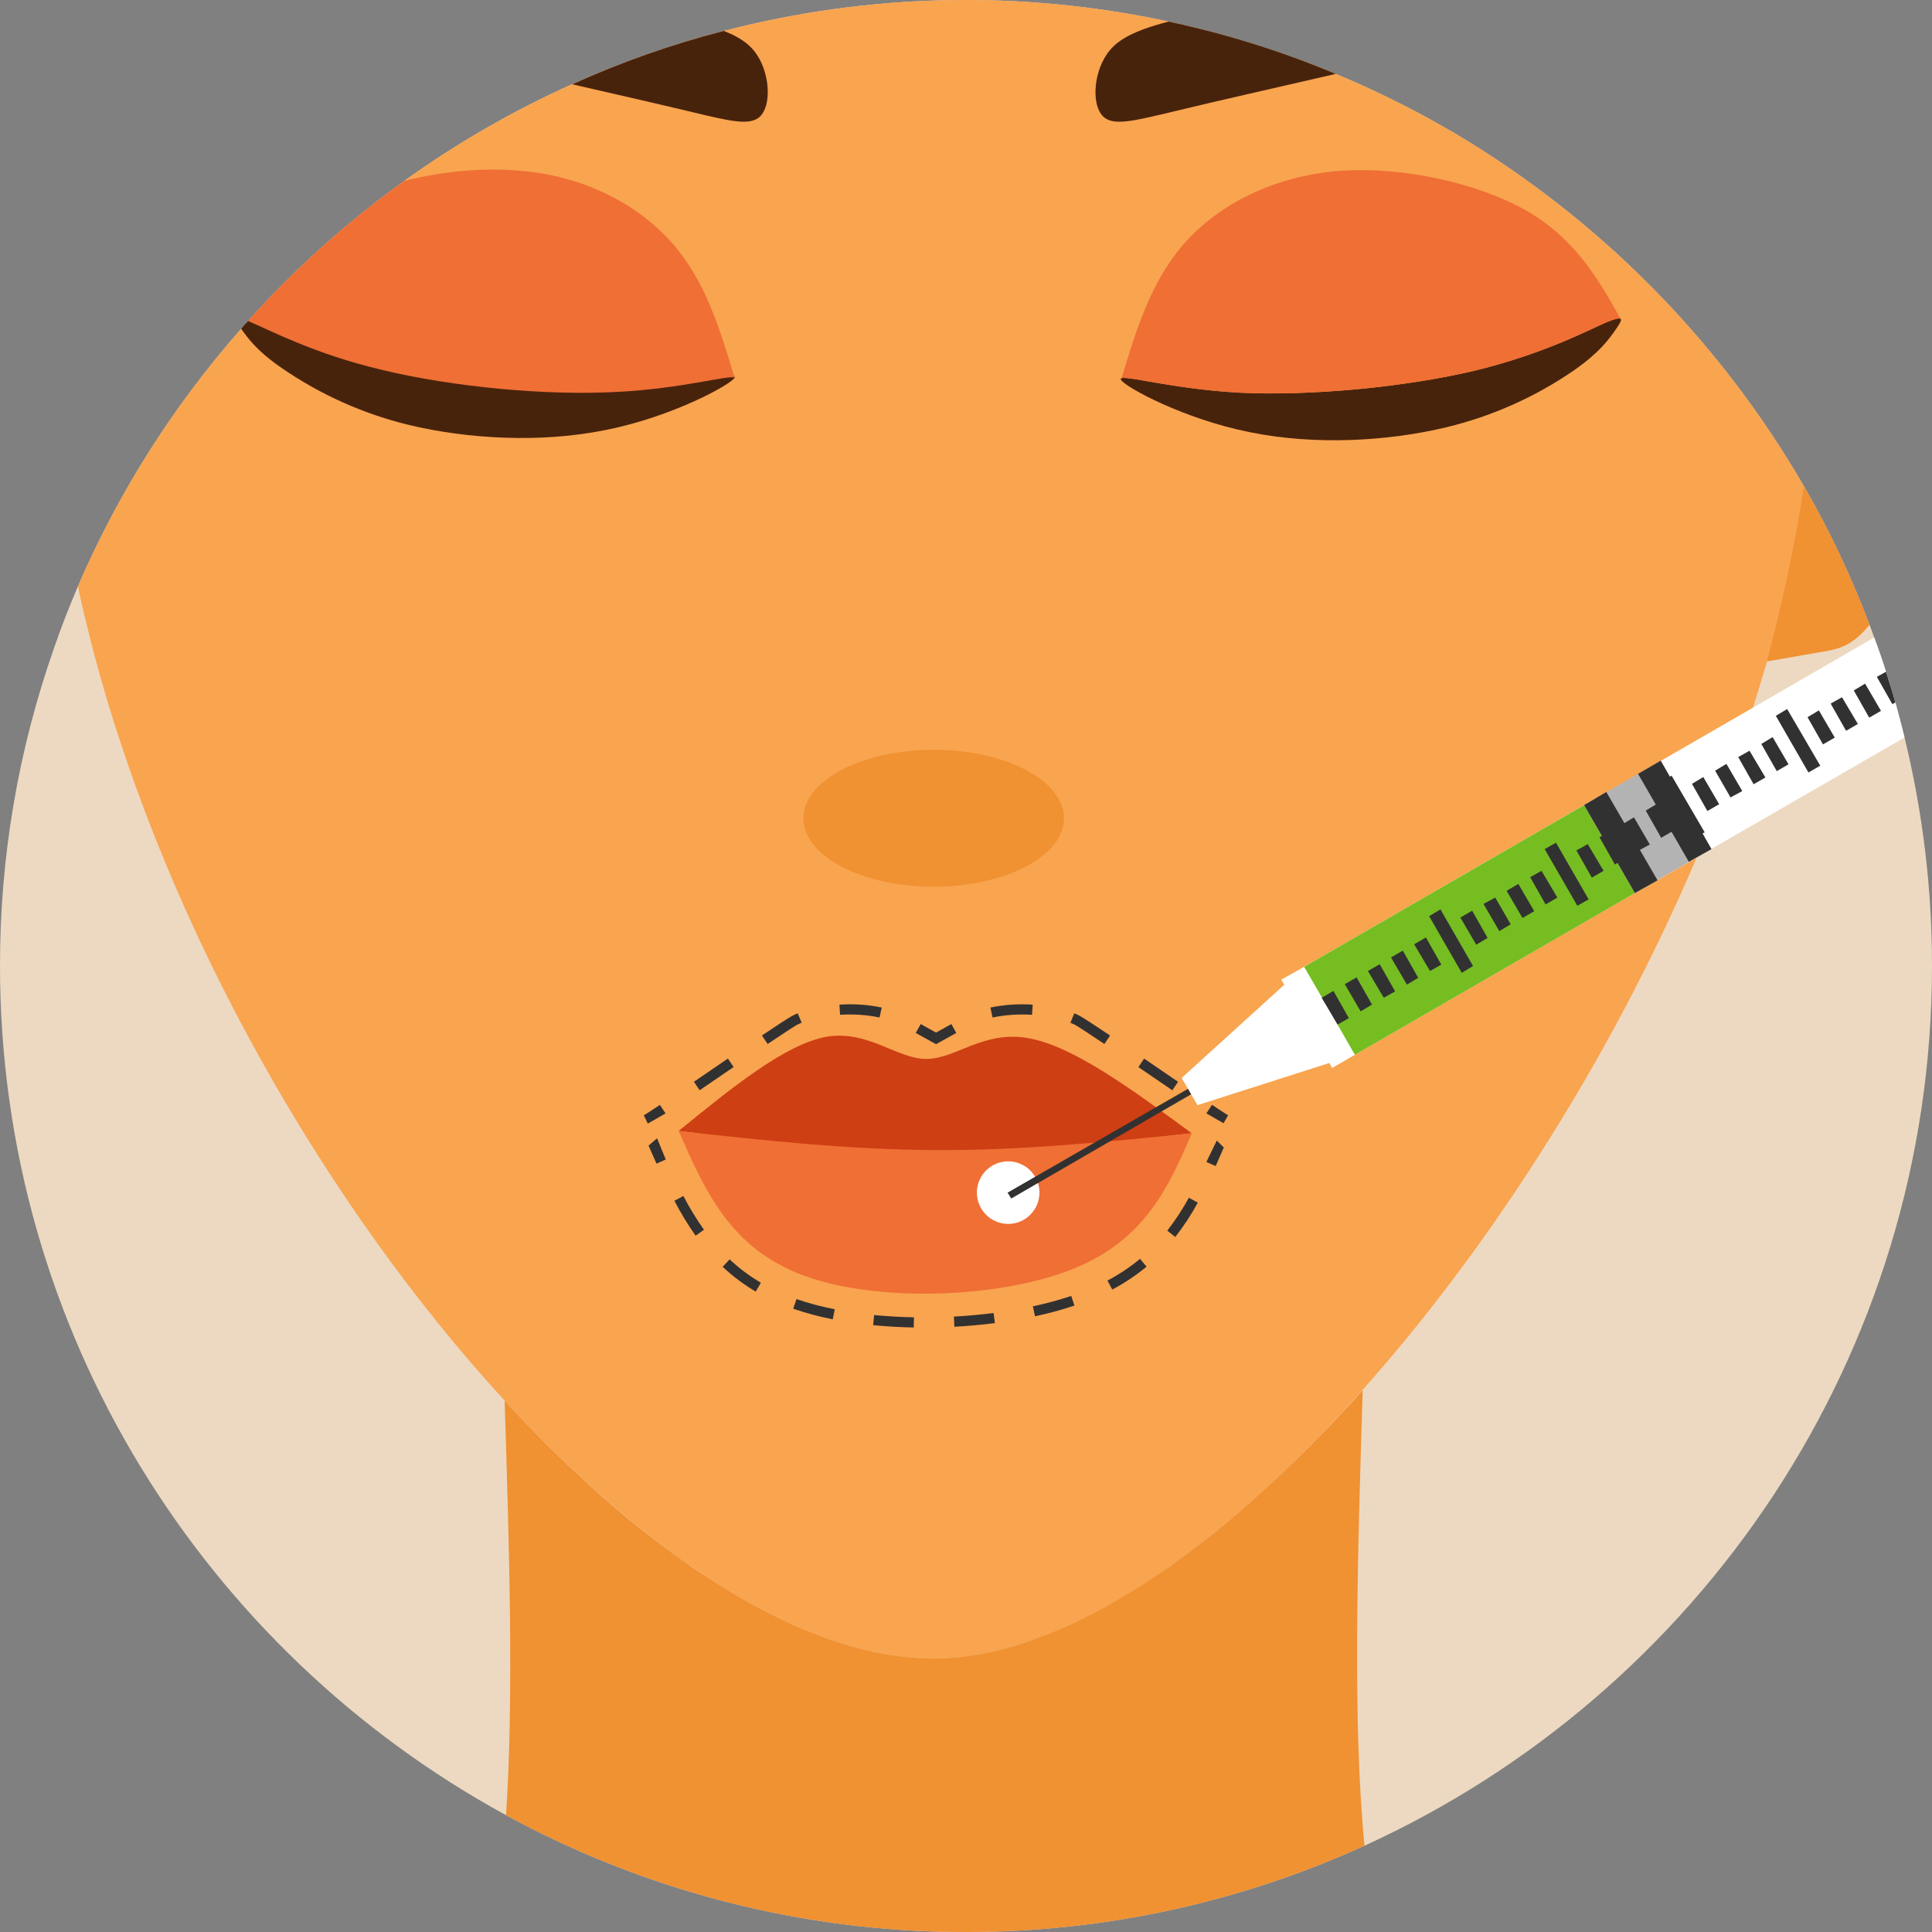 <svg width="139" height="139" viewBox="0 0 139 139" fill="none" xmlns="http://www.w3.org/2000/svg">
<rect x="0" y="0" width="139" height="139" fill="#808080" stroke="none"/>
<g clip-path="url(#clip0)">
<path fill-rule="evenodd" clip-rule="evenodd" d="M139 69.493C139 97.568 122.218 121.836 98.169 132.791C89.165 136.891 79.386 139.009 69.493 139C68.292 139 67.107 138.971 65.919 138.913C55.583 138.387 45.497 135.544 36.408 130.594C14.762 118.791 4.96523e-05 95.811 4.96523e-05 69.493C-0.009 61.713 1.303 53.987 3.881 46.647C4.394 45.137 4.979 43.658 5.595 42.208C5.595 42.194 5.609 42.194 5.609 42.179C8.523 35.422 12.487 29.169 17.355 23.652C17.508 23.462 17.678 23.271 17.854 23.096C17.869 23.068 17.889 23.044 17.912 23.022C21.26 19.302 24.999 15.953 29.065 13.034L29.08 13.019C32.861 10.302 36.904 7.971 41.151 6.063H41.166C44.68 4.472 48.326 3.188 52.062 2.226C52.077 2.211 52.077 2.226 52.077 2.226C62.545 -0.494 73.506 -0.725 84.08 1.552C90.677 2.977 97.032 5.355 102.943 8.611C103.47 8.905 103.984 9.198 104.496 9.49C114.978 15.675 123.689 24.457 129.788 34.989C129.821 35.035 129.851 35.084 129.877 35.134C131.677 38.278 133.224 41.559 134.505 44.948C134.621 45.253 134.739 45.559 134.841 45.864C135.147 46.669 135.428 47.49 135.691 48.324C135.924 49.056 136.16 49.789 136.364 50.535C136.598 51.371 136.823 52.205 137.023 53.055C138.338 58.435 139.002 63.954 139 69.493Z" fill="#EDD9C1"/>
<path fill-rule="evenodd" clip-rule="evenodd" d="M129.871 35.142C129.245 39.349 128.33 43.509 127.131 47.591C126.809 48.689 126.473 49.803 126.121 50.916C125.623 52.453 125.096 53.971 124.525 55.514C124.393 55.895 124.247 56.291 124.085 56.671C123.953 57.052 123.807 57.447 123.646 57.828C123.646 57.858 123.631 57.872 123.631 57.901C123.325 58.693 123.003 59.483 122.665 60.274C122.474 60.743 122.283 61.212 122.079 61.68V61.695L122.065 61.709C115.752 76.529 106.598 90.722 96.83 101.325C96.39 101.795 95.951 102.263 95.512 102.731C95.087 103.189 94.648 103.64 94.195 104.079C93.741 104.517 93.314 104.972 92.861 105.397C92.407 105.822 91.982 106.247 91.528 106.656C91.075 107.066 90.65 107.477 90.21 107.878C90.185 107.911 90.155 107.94 90.123 107.966C89.8 108.259 89.463 108.537 89.142 108.815C88.906 109.02 88.673 109.226 88.439 109.416C88.133 109.665 87.838 109.914 87.522 110.147C87.084 110.514 86.644 110.865 86.19 111.203C85.736 111.541 85.296 111.891 84.858 112.198C84.419 112.505 83.979 112.829 83.539 113.136C82.207 114.043 80.889 114.863 79.585 115.596C79.263 115.772 78.955 115.934 78.647 116.094C78.618 116.109 78.604 116.123 78.575 116.138C77.725 116.578 76.876 116.972 76.04 117.324C75.207 117.678 74.356 117.99 73.492 118.259C73.198 118.363 72.905 118.45 72.613 118.523C72.397 118.595 72.176 118.654 71.953 118.699C71.588 118.788 71.236 118.875 70.87 118.948C70.358 119.05 69.86 119.124 69.362 119.182C69.056 119.226 68.761 119.255 68.468 119.27C68.367 119.282 68.264 119.286 68.162 119.284C67.825 119.315 67.489 119.328 67.151 119.328C66.77 119.328 66.375 119.315 65.979 119.284C65.705 119.274 65.431 119.25 65.16 119.211C64.954 119.197 64.749 119.168 64.549 119.139C64.514 119.141 64.479 119.136 64.447 119.124C64.11 119.079 63.788 119.035 63.45 118.971C63.085 118.911 62.718 118.818 62.352 118.736C61.004 118.409 59.682 117.983 58.398 117.461C58.12 117.359 57.841 117.241 57.548 117.125C55.666 116.299 53.845 115.338 52.101 114.25C51.663 113.985 51.209 113.707 50.769 113.4C50.329 113.093 49.89 112.815 49.45 112.506C47.679 111.263 45.892 109.871 44.119 108.348C43.661 107.967 43.227 107.571 42.787 107.176C42.347 106.78 41.893 106.37 41.455 105.953C41.044 105.587 40.65 105.206 40.233 104.81C38.915 103.536 37.611 102.175 36.307 100.768C23.626 86.972 12.128 67.154 6.798 47.151C6.622 46.492 6.46 45.848 6.299 45.189C6.123 44.501 5.961 43.814 5.814 43.131C5.742 42.825 5.668 42.502 5.609 42.179C8.523 35.422 12.487 29.169 17.355 23.652C17.508 23.462 17.678 23.271 17.853 23.096C17.869 23.068 17.889 23.044 17.912 23.022C21.26 19.302 24.999 15.953 29.065 13.034L29.08 13.019C32.861 10.302 36.904 7.971 41.151 6.063H41.166C44.68 4.472 48.326 3.188 52.061 2.226C52.077 2.211 52.077 2.226 52.077 2.226C62.545 -0.494 73.506 -0.725 84.08 1.552C90.677 2.977 97.032 5.355 102.943 8.611C103.47 8.905 103.984 9.198 104.496 9.49C114.978 15.675 123.689 24.457 129.788 34.989C129.819 35.038 129.847 35.089 129.871 35.142Z" fill="#F9A44F"/>
<path fill-rule="evenodd" clip-rule="evenodd" d="M52.865 27.168C52.544 27.695 48.37 29.979 43.609 30.931C38.873 31.898 33.592 31.576 29.389 30.566C26.135 29.773 23.052 28.393 20.293 26.494C18.46 25.235 17.833 24.326 17.351 23.652C17.503 23.462 17.673 23.271 17.849 23.096C17.864 23.069 17.884 23.044 17.907 23.023C19.357 23.634 22.535 25.337 27.499 26.523C32.493 27.695 39.245 28.356 44.429 28.09C48.999 27.826 52.338 26.868 52.822 27.05H52.836C52.839 27.09 52.849 27.13 52.865 27.168Z" fill="#48230C"/>
<path fill-rule="evenodd" clip-rule="evenodd" d="M54.731 8.333C54.013 9.109 52.519 8.713 49.516 7.997C47.321 7.47 44.361 6.796 41.169 6.063C44.684 4.472 48.329 3.188 52.065 2.226C52.08 2.211 52.08 2.211 52.08 2.226C53.501 2.782 54.189 3.412 54.642 4.247C55.389 5.624 55.449 7.542 54.731 8.333Z" fill="#48230C"/>
<path fill-rule="evenodd" clip-rule="evenodd" d="M134.505 44.948C133.244 46.514 132.234 46.689 131.267 46.865L127.142 47.583H127.121C128.237 43.436 129.127 39.232 129.788 34.989C129.821 35.035 129.851 35.084 129.877 35.134C131.677 38.278 133.224 41.559 134.505 44.948Z" fill="#F09132"/>
<path fill-rule="evenodd" clip-rule="evenodd" d="M96.104 5.317C91.725 6.327 87.42 7.294 84.534 7.997C81.531 8.714 80.037 9.109 79.32 8.333C78.604 7.557 78.66 5.624 79.423 4.248C80.052 3.076 81.151 2.313 84.08 1.552C88.196 2.432 92.222 3.692 96.104 5.317Z" fill="#48230C"/>
<path fill-rule="evenodd" clip-rule="evenodd" d="M80.656 27.339C80.983 27.858 85.156 30.141 89.886 31.087C94.645 32.064 99.929 31.739 104.096 30.731C107.363 29.941 110.458 28.559 113.228 26.654C115.086 25.349 115.704 24.466 116.193 23.782C116.684 23.065 117.043 22.578 115.608 23.171C114.206 23.782 111.009 25.485 106.021 26.685C101.031 27.857 94.248 28.509 89.096 28.248C83.912 27.956 80.358 26.779 80.65 27.331L80.656 27.339Z" fill="#48230C"/>
<path fill-rule="evenodd" clip-rule="evenodd" d="M67.157 63.794C72.342 63.794 76.549 61.577 76.549 58.871C76.549 56.165 72.342 53.945 67.157 53.945C62.005 53.945 57.798 56.164 57.798 58.871C57.798 61.579 62.005 63.794 67.157 63.794Z" fill="#F09132"/>
<path fill-rule="evenodd" clip-rule="evenodd" d="M48.831 81.369C54.928 82.054 61.044 83.524 67.166 83.556C73.33 83.556 79.542 82.181 85.736 81.531C81.432 78.369 77.128 75.207 73.932 74.685C70.735 74.13 68.714 76.213 66.628 76.185C64.541 76.185 62.454 74.1 59.487 74.586C56.518 75.108 52.671 78.239 48.824 81.369H48.831Z" fill="#CE3F14"/>
<path fill-rule="evenodd" clip-rule="evenodd" d="M48.831 81.369C54.961 82.054 61.055 82.706 67.221 82.745C73.388 82.783 79.58 82.158 85.744 81.537C84.082 85.388 82.382 89.234 77.136 91.316C71.918 93.405 63.114 93.728 57.831 91.774C52.517 89.816 50.69 85.609 48.831 81.371V81.369Z" fill="#EF6F35"/>
<path fill-rule="evenodd" clip-rule="evenodd" d="M116.592 22.935C114.994 20.098 113.396 17.261 109.908 15.206C106.386 13.184 100.941 11.945 96.277 12.303C91.613 12.697 87.734 14.685 85.257 17.458C82.812 20.196 81.767 23.687 80.691 27.209C81.15 27.042 84.511 27.988 89.104 28.249C94.256 28.511 101.038 27.858 106.028 26.686C111.017 25.479 114.213 23.783 115.616 23.172C116.201 22.943 116.496 22.879 116.594 22.943L116.592 22.935Z" fill="#EF6F35"/>
<path fill-rule="evenodd" clip-rule="evenodd" d="M52.865 27.167C52.383 26.976 49.058 27.959 44.462 28.193C39.278 28.486 32.526 27.826 27.533 26.625C22.553 25.455 19.345 23.711 17.907 23.125C17.892 23.111 17.863 23.111 17.849 23.096C17.865 23.068 17.884 23.044 17.907 23.022C21.255 19.302 24.995 15.953 29.061 13.034L29.076 13.019C31.741 12.347 34.641 12.053 37.278 12.274C41.935 12.625 45.816 14.645 48.305 17.429C50.722 20.138 51.762 23.58 52.816 27.054H52.83C52.836 27.094 52.848 27.132 52.865 27.167Z" fill="#EF6F35"/>
<path fill-rule="evenodd" clip-rule="evenodd" d="M98.169 132.791C89.166 136.891 79.386 139.009 69.493 139C68.293 139 67.107 138.971 65.92 138.913C55.583 138.387 45.498 135.544 36.408 130.594C36.966 122.144 36.644 111.452 36.306 100.775C37.609 102.182 38.914 103.544 40.231 104.818C40.642 105.214 41.036 105.594 41.454 105.961C43.95 108.341 46.623 110.529 49.449 112.506C49.889 112.829 50.329 113.118 50.768 113.4C51.208 113.706 51.661 113.985 52.1 114.25C53.845 115.337 55.666 116.296 57.548 117.121C57.842 117.237 58.12 117.354 58.398 117.457C59.683 117.979 61.004 118.405 62.352 118.731C62.719 118.82 63.086 118.907 63.451 118.966C63.788 119.038 64.111 119.082 64.447 119.119C64.48 119.132 64.514 119.137 64.549 119.134C64.754 119.163 64.959 119.192 65.16 119.206C65.432 119.245 65.705 119.27 65.979 119.28C66.375 119.31 66.771 119.324 67.151 119.324C67.591 119.327 68.031 119.307 68.47 119.266C68.763 119.25 69.055 119.221 69.364 119.177C69.862 119.119 70.36 119.046 70.872 118.943C71.238 118.87 71.59 118.791 71.955 118.694C72.178 118.649 72.399 118.591 72.615 118.519C72.907 118.445 73.2 118.366 73.493 118.254C75.276 117.677 77.006 116.947 78.662 116.072C78.968 115.92 79.273 115.75 79.6 115.574C80.903 114.843 82.221 114.023 83.555 113.114C83.995 112.821 84.433 112.514 84.873 112.176C85.312 111.871 85.752 111.533 86.206 111.182C87.509 110.199 88.827 109.102 90.131 107.944C90.163 107.919 90.193 107.89 90.218 107.857C92.969 105.394 95.581 102.778 98.039 100.022C97.671 111.979 97.306 123.946 98.169 132.791Z" fill="#F09132"/>
<path fill-rule="evenodd" clip-rule="evenodd" d="M72.493 88.055C72.939 88.064 73.379 87.939 73.754 87.696C74.13 87.454 74.424 87.105 74.601 86.695C74.778 86.284 74.828 85.83 74.746 85.391C74.664 84.952 74.453 84.547 74.139 84.228C73.826 83.909 73.425 83.691 72.987 83.601C72.55 83.511 72.095 83.553 71.681 83.722C71.268 83.892 70.914 84.18 70.665 84.552C70.416 84.923 70.283 85.359 70.283 85.806C70.284 86.397 70.517 86.964 70.932 87.384C71.347 87.805 71.91 88.046 72.5 88.055H72.493Z" fill="white"/>
<path fill-rule="evenodd" clip-rule="evenodd" d="M137.023 53.061L123.139 61.072V61.087L122.612 61.38L122.085 61.686L122.071 61.7L120.621 62.535L119.246 63.325L118.147 63.956L117.62 64.248L97.467 75.892L95.108 71.811L95.093 71.782L93.812 69.567L113.965 57.923L115.562 57.006H115.576L117.868 55.687L119.481 54.745L126.13 50.908L134.839 45.866C135.145 46.671 135.426 47.492 135.689 48.326C135.923 49.058 136.158 49.791 136.363 50.537C136.593 51.377 136.818 52.211 137.023 53.061Z" fill="white"/>
<path fill-rule="evenodd" clip-rule="evenodd" d="M97.471 75.892L117.623 64.252L113.97 57.924L93.817 69.566L97.471 75.892Z" fill="#75BD21"/>
<path fill-rule="evenodd" clip-rule="evenodd" d="M117.623 64.253L123.135 61.088L119.481 54.729L113.97 57.924L117.623 64.253Z" fill="#B3B3B3"/>
<path fill-rule="evenodd" clip-rule="evenodd" d="M121.504 62.001L123.134 61.088L119.481 54.729L117.851 55.675L121.504 62.001Z" fill="#323132"/>
<path fill-rule="evenodd" clip-rule="evenodd" d="M97.471 75.892L86.155 79.511L85.015 77.554L93.813 69.566C95.05 71.653 96.257 73.773 97.464 75.892H97.471Z" fill="white"/>
<path fill-rule="evenodd" clip-rule="evenodd" d="M117.623 64.253L119.254 63.337L115.568 56.98L113.97 57.924L117.623 64.253Z" fill="#323132"/>
<path fill-rule="evenodd" clip-rule="evenodd" d="M95.84 76.838L97.471 75.892L93.817 69.566L92.187 70.479L95.84 76.838Z" fill="white"/>
<path fill-rule="evenodd" clip-rule="evenodd" d="M136.365 50.541L136.145 50.659L135.032 48.697L135.691 48.33C135.925 49.062 136.16 49.796 136.365 50.541Z" fill="#323132"/>
<path fill-rule="evenodd" clip-rule="evenodd" d="M133.666 52.089L132.818 52.578L131.709 50.621L132.525 50.164L133.666 52.089Z" fill="#323132"/>
<path fill-rule="evenodd" clip-rule="evenodd" d="M135.329 51.143L134.482 51.632L133.372 49.675L134.187 49.186L135.329 51.143Z" fill="#323132"/>
<path fill-rule="evenodd" clip-rule="evenodd" d="M132.003 53.067L131.156 53.556L130.045 51.599L130.861 51.11L132.003 53.067Z" fill="#323132"/>
<path fill-rule="evenodd" clip-rule="evenodd" d="M130.96 55.088L130.111 55.577L127.764 51.501L128.58 51.013L130.96 55.088Z" fill="#323132"/>
<path fill-rule="evenodd" clip-rule="evenodd" d="M128.676 54.99L127.829 55.479L126.72 53.524L127.535 53.033L128.676 54.99Z" fill="#323132"/>
<path fill-rule="evenodd" clip-rule="evenodd" d="M127.014 55.936L126.166 56.425L125.058 54.469L125.872 54.013L127.014 55.936Z" fill="#323132"/>
<path fill-rule="evenodd" clip-rule="evenodd" d="M125.35 56.916L124.504 57.371L123.396 55.447L124.21 54.959L125.35 56.916Z" fill="#323132"/>
<path fill-rule="evenodd" clip-rule="evenodd" d="M123.687 57.861L122.839 58.349L121.731 56.393L122.546 55.904L123.687 57.861Z" fill="#323132"/>
<path fill-rule="evenodd" clip-rule="evenodd" d="M122.644 59.881L121.796 60.37L119.448 56.294L120.264 55.805L122.644 59.881Z" fill="#323132"/>
<path fill-rule="evenodd" clip-rule="evenodd" d="M120.361 59.785L119.513 60.274L118.405 58.317L119.22 57.828L120.361 59.785Z" fill="#323132"/>
<path fill-rule="evenodd" clip-rule="evenodd" d="M118.697 60.761L117.851 61.218L116.743 59.296L117.558 58.805L118.697 60.761Z" fill="#323132"/>
<path fill-rule="evenodd" clip-rule="evenodd" d="M117.035 61.707L116.187 62.196L115.079 60.24L115.893 59.752L117.035 61.707Z" fill="#323132"/>
<path fill-rule="evenodd" clip-rule="evenodd" d="M115.373 62.653L114.525 63.142L113.417 61.186L114.231 60.731L115.373 62.653Z" fill="#323132"/>
<path fill-rule="evenodd" clip-rule="evenodd" d="M114.297 64.708L113.483 65.165L111.134 61.088L111.949 60.631L114.297 64.708Z" fill="#323132"/>
<path fill-rule="evenodd" clip-rule="evenodd" d="M112.047 64.576L111.199 65.067L110.091 63.11L110.907 62.653L112.047 64.576Z" fill="#323132"/>
<path fill-rule="evenodd" clip-rule="evenodd" d="M110.384 65.556L109.536 66.045L108.395 64.088L109.241 63.599L110.384 65.556Z" fill="#323132"/>
<path fill-rule="evenodd" clip-rule="evenodd" d="M108.688 66.502L107.872 66.991L106.731 65.034L107.579 64.577L108.688 66.502Z" fill="#323132"/>
<path fill-rule="evenodd" clip-rule="evenodd" d="M107.026 67.479L106.21 67.968L105.068 66.013L105.916 65.522L107.026 67.479Z" fill="#323132"/>
<path fill-rule="evenodd" clip-rule="evenodd" d="M105.981 69.501L105.167 69.99L102.82 65.915L103.634 65.426L105.981 69.501Z" fill="#323132"/>
<path fill-rule="evenodd" clip-rule="evenodd" d="M103.699 69.403L102.884 69.86L101.742 67.936L102.59 67.448L103.699 69.403Z" fill="#323132"/>
<path fill-rule="evenodd" clip-rule="evenodd" d="M102.036 70.349L101.22 70.839L100.079 68.882L100.928 68.393L102.036 70.349Z" fill="#323132"/>
<path fill-rule="evenodd" clip-rule="evenodd" d="M100.373 71.328L99.557 71.784L98.416 69.86L99.263 69.371L100.373 71.328Z" fill="#323132"/>
<path fill-rule="evenodd" clip-rule="evenodd" d="M98.71 72.274L97.894 72.763L96.752 70.806L97.602 70.317L98.71 72.274Z" fill="#323132"/>
<path fill-rule="evenodd" clip-rule="evenodd" d="M97.047 73.252L96.233 73.709L95.09 71.783L95.938 71.294L97.047 73.252Z" fill="#323132"/>
<path fill-rule="evenodd" clip-rule="evenodd" d="M85.699 78.729L72.754 86.23L72.492 85.806L85.47 78.338L85.699 78.729Z" fill="#323132"/>
<path d="M86.793 80.1L87.2 79.489C88.117 80.1 88.317 80.219 88.358 80.239L88.031 80.812C88.031 80.812 86.926 80.189 86.793 80.1Z" fill="#323132"/>
<path d="M46.32 80.239C46.364 80.219 46.563 80.106 47.476 79.493L47.883 80.104C47.752 80.191 46.605 80.836 46.605 80.836L46.32 80.239Z" fill="#323132"/>
<path d="M50.337 78.439L49.926 77.828L52.37 76.158L52.781 76.769L50.337 78.439ZM55.226 75.11L54.817 74.499C56.031 73.683 56.723 73.235 56.992 73.091C57.111 73.027 57.246 72.966 57.391 72.903L57.677 73.579C57.554 73.629 57.44 73.683 57.336 73.731C57.095 73.872 56.406 74.32 55.229 75.11H55.226ZM63.281 73.204C62.347 73.012 61.392 72.947 60.441 73.01L60.395 72.281C61.414 72.21 62.438 72.279 63.438 72.489L63.281 73.204Z" fill="#323132"/>
<path d="M67.343 75.126L65.886 74.318L66.242 73.677L67.343 74.289L68.448 73.677L68.802 74.318L67.343 75.126Z" fill="#323132"/>
<path d="M84.347 78.442L81.903 76.774L82.314 76.162L84.758 77.831L84.347 78.442ZM79.458 75.111C78.302 74.334 77.591 73.874 77.348 73.736C77.25 73.686 77.137 73.634 77.012 73.583L77.29 72.906C77.443 72.966 77.573 73.029 77.693 73.091C77.965 73.244 78.674 73.703 79.868 74.502L79.458 75.111ZM71.409 73.204L71.256 72.489C72.256 72.282 73.28 72.213 74.298 72.283L74.252 73.012C73.3 72.949 72.344 73.014 71.409 73.204Z" fill="#323132"/>
<path d="M47.232 83.719L46.659 82.422L47.274 81.897L47.901 83.423L47.232 83.719Z" fill="#323132"/>
<path d="M87.464 83.895L86.795 83.599C86.908 83.345 87.545 82.06 87.545 82.06L88.049 82.557C87.854 83.003 87.661 83.45 87.464 83.895Z" fill="#323132"/>
<path d="M65.74 95.507C64.738 95.489 63.754 95.432 62.819 95.341L62.889 94.612C63.806 94.702 64.77 94.757 65.754 94.775L65.74 95.507ZM68.666 95.455L68.627 94.724C69.589 94.673 70.552 94.586 71.485 94.465L71.58 95.192C70.627 95.315 69.646 95.402 68.666 95.455ZM59.913 94.921C58.948 94.731 57.998 94.476 57.068 94.157L57.308 93.465C58.207 93.772 59.126 94.016 60.058 94.196L59.913 94.921ZM74.465 94.702L74.312 93.987C75.245 93.788 76.166 93.538 77.071 93.238L77.302 93.933C76.371 94.242 75.424 94.499 74.465 94.702ZM54.371 92.924C53.515 92.419 52.718 91.822 51.992 91.142L52.494 90.607C53.179 91.249 53.933 91.813 54.743 92.288L54.371 92.924ZM80.023 92.778L79.679 92.132C80.512 91.694 81.297 91.169 82.022 90.568L82.491 91.131C81.727 91.764 80.9 92.316 80.023 92.778ZM84.556 88.997L83.982 88.539C84.562 87.793 85.081 87.002 85.534 86.173L86.176 86.528C85.704 87.393 85.162 88.219 84.556 88.997ZM50.047 88.904C49.481 88.102 48.97 87.261 48.52 86.389L49.166 86.048C49.604 86.89 50.1 87.702 50.648 88.477L50.047 88.904Z" fill="#323132"/>
</g>
<defs>
<clipPath id="clip0">
<rect width="139" height="139" fill="white"/>
</clipPath>
</defs>
</svg>
